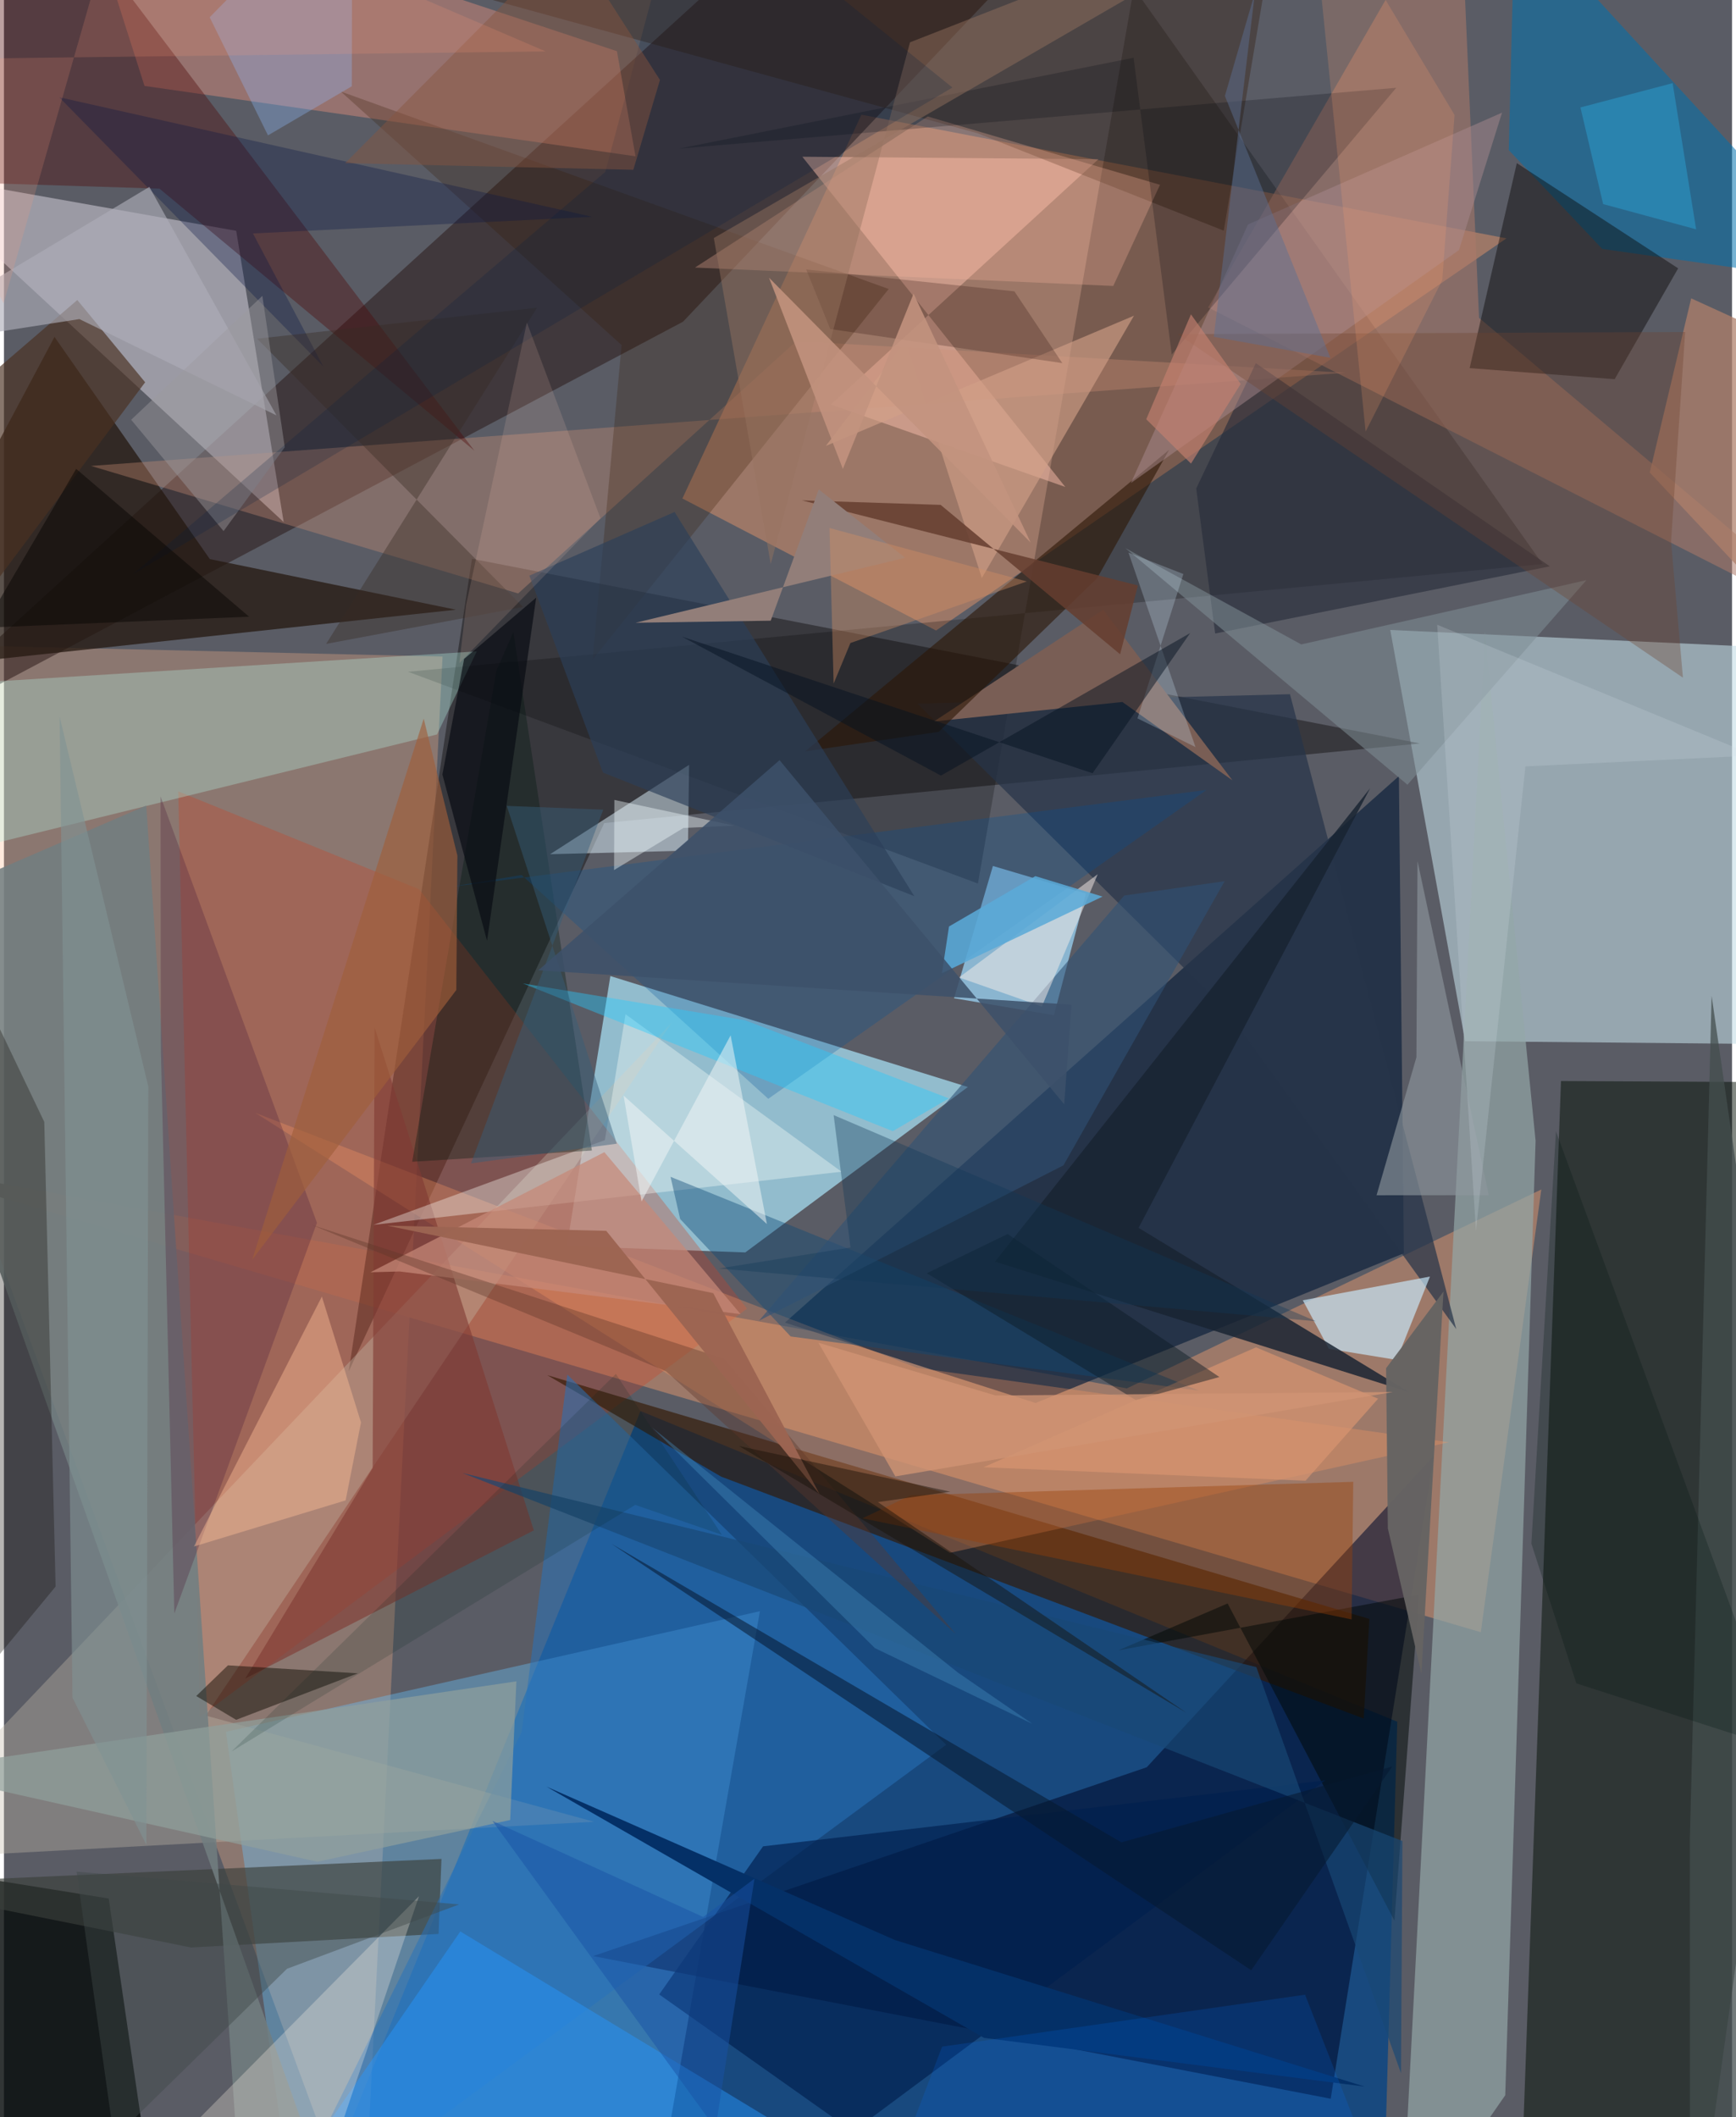 <svg xmlns="http://www.w3.org/2000/svg" width="228" height="278" viewBox="0 0 836 1024"><path fill="#5a5c65" d="M0 0h836v1024H0z"/><path fill="#c2dde5" fill-opacity=".576" d="M858.76 505.016l-151.898-1.425-36.208-198.901L898 315.19z"/><path fill="#0a4584" fill-opacity=".827" d="M674.046 832.744l-366.105-150.28L143.492 1086l523.914-17.377z"/><path fill="#adeaff" fill-opacity=".675" d="M272.343 602.65l86.294 3.107 107.682-80.016-172.957-53.655z"/><path fill="#ffb98d" fill-opacity=".294" d="M-26.084 312.02l238.268 5.537L173.757 1086-62 445.563z"/><path fill="#fa9f6b" fill-opacity=".412" d="M414.825 55.482l312.038 59.805-275.93 189.676-122.724-63.854z"/><path fill="#9d7969" d="M-62 561.401l776.46 228.044 29.261-214.13-200.492 96.201z"/><path fill="#041105" fill-opacity=".498" d="M734.642 1039.712L818.678 1086 898 523.586l-144.759-.727z"/><path fill="#0d223c" fill-opacity=".694" d="M377.833 639.696L674.83 375.388l2.408 230.783-178.142 72.413z"/><path fill="#6ac5ff" fill-opacity=".373" d="M365.716 779.275L107.403 837.62l32.702 235.569L311.925 1086z"/><path fill="#060000" fill-opacity=".396" d="M166.78 663.28l123.61-265.193 394.642-38.504-458.629-89.318z"/><path fill="#000c2c" fill-opacity=".569" d="M691.694 704.201l-49.85 310.886-356.859-68.993 267.872-91.34z"/><path fill="#281714" fill-opacity=".51" d="M404.221-62L-62 362.664l390.521-207.072L476.191-.342z"/><path fill="#efe8f3" fill-opacity=".439" d="M112.356 111.635L-62 80.66l.503-10.39L135.32 252.5z"/><path fill="#cc4427" fill-opacity=".322" d="M94.793 830.398l264.671-197.453-158.653-202.858-116.5-47.33z"/><path fill="#080c0d" fill-opacity=".831" d="M50.672 918.25L75.241 1086H-62l6.146-184.881z"/><path fill="#93a7a7" fill-opacity=".694" d="M675.807 1086l50.468-72.596 14.683-461.654-24.52-246.098z"/><path fill-opacity=".231" d="M195.493 324.917l548.856-52.13L546.59-5.79l-75.41 433.127z"/><path fill="#251810" fill-opacity=".749" d="M-62 325.113l280.65-30.212-119.048-24.488-75.154-107.456z"/><path fill="#91c1de" fill-opacity=".886" d="M507.944 491.016l-48.317-8.204 18.8-63.97 44.974 13.344z"/><path fill="#331700" fill-opacity=".631" d="M262.818 665.109l397.726 117.91-2.709 48.194-310.855-117z"/><path fill="#ff997f" fill-opacity=".361" d="M67.998 41.565L305.526 75.6l-8.985-50.846L34.998-61.98z"/><path fill="#c3b9a9" fill-opacity=".361" d="M97.628 829.764l187.853 51.364L-62 899.813l385.077-405.211z"/><path fill="#ac796a" fill-opacity=".545" d="M713.601 153.746L898 309.04 582.549 148.716 704.149-62z"/><path fill="#fec1ad" fill-opacity=".478" d="M386.232 75.807L513.44 235.524l-113.383-39.876L529.482 76.985z"/><path fill="#0172ae" fill-opacity=".541" d="M730.907-43.783L727.99 72.623l45.235 47.783L898 138.03z"/><path fill="#b2f0e2" fill-opacity=".325" d="M-62 422l271.499-66.766 19.22-40.178L-62 333.193z"/><path fill="#dff3ff" fill-opacity=".49" d="M264.209 413.155l60.815-1.578 5.912-4.897.522-36.75z"/><path fill="#3a3f3a" fill-opacity=".643" d="M211.656 899.093l-1.401 36.269-119.758 6.578L-62 911.29z"/><path fill="#050300" fill-opacity=".42" d="M731.883 78.904l-22.83 99.145 70.167 5.349 30.712-53.61z"/><path fill="#fd9a61" fill-opacity=".31" d="M457.612 751.06l241.46-53.492-257.417-36.039-320.063-123.267z"/><path fill="#cd8f74" fill-opacity=".353" d="M648.879 180.286L42.106 225.353l206.648 61.687 134.575-122.045z"/><path fill="#2873bb" fill-opacity=".537" d="M250.458 837.716l22.08-172.885 183.278 179.043L127.347 1086z"/><path fill="#4f0a09" fill-opacity=".384" d="M15.402-62l212.175 279.981L75.263 91.25l-104.717-3.341z"/><path fill="#273449" fill-opacity=".714" d="M591.297 488.451L441.886 340.314l180.258-4.542 80.435 307.088z"/><path fill="#c9eafb" fill-opacity=".667" d="M640.96 652.372l32.792 5.36 16.116-40.308-61.524 11.477z"/><path fill="#301300" fill-opacity=".329" d="M471.01 64.464l119.107 47.113L615.934-42.25 206.627-8.17z"/><path fill="#803934" fill-opacity=".612" d="M256.337 740.194l-77.03-243.223-.942 213.115-61.62 101.761z"/><path fill="#fcfefa" fill-opacity=".353" d="M290.7 551.447l-111.972 40.981 226.46-25.71-104.49-76.162z"/><path fill="#192332" fill-opacity=".831" d="M479.449 610.2l181.48-228.978-112.031 212.655 130.893 79.47z"/><path fill="#717e80" fill-opacity=".859" d="M153.523 1052.91L-62 446.13l130.84-56.483 44.363 655.843z"/><path fill="#001810" fill-opacity=".341" d="M197.493 561.912l86.935-5.437-37.988-250.759-8.234 18.685z"/><path fill="#371800" fill-opacity=".251" d="M298.807 166.895l-14.062 152.173 143.261-179.29-265.089-95.54z"/><path fill="#8e989e" fill-opacity=".616" d="M683.308 511.353l.523-94.93 34.488 161.642-54.299.042z"/><path fill="#50213b" fill-opacity=".31" d="M151.423 591.42L82.416 780.377l-6.515-272.893-.14-122.263z"/><path fill="#795e55" d="M541.059 339.522l-91.122 9.407 81.842-53.967 62.523 82.458z"/><path fill="#000807" fill-opacity=".514" d="M539.045 798.23l145.53-26.94-11.89 157.67-80.716-153.417z"/><path fill="#2597ff" fill-opacity=".459" d="M136.13 1057.148l84.641-122.976 191.191 115.734L21.122 1086z"/><path fill="#993f05" fill-opacity=".4" d="M415.31 734.35l236.64 48.908.81-66.557-214.022 6.51z"/><path fill="#00539b" fill-opacity=".263" d="M250.41 423.216l-35.29 5.858 366.643-47.002L369.75 531.446z"/><path fill="#af806a" fill-opacity=".737" d="M898 181.606l-18.748 135.56-83.049-88.616 20.024-84.245z"/><path fill="#001f4e" fill-opacity=".659" d="M367.241 893.005l271.924-31.916-228.47 169.88-93.701-66.325z"/><path fill="#f9b69c" fill-opacity=".294" d="M536.66 138.308l-202.373-8.892 112.626-73.078 112.34 33.043z"/><path fill="#fff4e6" fill-opacity=".286" d="M143.61 1086H33.723l167.06-168.87z"/><path fill="#272c3a" fill-opacity=".624" d="M576.78 236.263l9.167 70.14 161.887-32.486-142.206-98.25z"/><path fill="#0f0b03" fill-opacity=".478" d="M108.365 805.464L93.02 820.309l19.306 11.511 58.852-22.497z"/><path fill="#2c1504" fill-opacity=".584" d="M563.675 217.572l-34.768 61.991-76.684 74.396-64.62 9.45z"/><path fill="#100d04" fill-opacity=".302" d="M-13.804 472.952l33.312 69.681 5.475 224.734L-62 872.722z"/><path fill="#2c3f59" fill-opacity=".655" d="M324.425 247.628l115.988 185.827-150.625-59.786-35.623-95.241z"/><path fill="#0c4a77" fill-opacity=".416" d="M327.132 589.599l-4.654-20.407 255.58 103.4L380.595 646.4z"/><path fill="#a98b8e" fill-opacity=".486" d="M545.18 233.629l56.646-125.063 122.9-54.074-20.828 66.434z"/><path fill="#febe95" fill-opacity=".435" d="M172.725 687.986L165.3 725.68l-73.383 22.303 61.881-120.88z"/><path fill="#91a09c" fill-opacity=".686" d="M151.621 900.469l93.276-20.186 3.007-67.083-292.878 43.195z"/><path fill="#26cbff" fill-opacity=".408" d="M358.612 493.485L251.046 475.66l178.944 71.457 27.15-15.865z"/><path fill="#7f8e96" fill-opacity=".537" d="M627.594 311.68l-85.092-46.587 136.474 114.455 86.556-98.937z"/><path fill="#305276" fill-opacity=".58" d="M365.269 638.774l147.292-75.142 77.971-137.43-48.568 6.936z"/><path fill="#c68978" fill-opacity=".718" d="M177.317 615.353l113.143-58.087 65.892 78.343-164.893-20.64z"/><path fill="#040811" fill-opacity=".227" d="M564.931 171.47L546.482 27.939 326.557 71.876 673.554 42.46z"/><path fill="#091543" fill-opacity=".318" d="M26.735 47.04l257.876 57.831-164.163 8.036 34.114 64.466z"/><path fill="#4a3122" fill-opacity=".663" d="M-52.096 220.457l32.674 81.757 87.73-117.32-32.828-39.776z"/><path fill="#d1a088" fill-opacity=".62" d="M397.604 215.68l38.57-50.77 36.886 114.656 73.616-126.879z"/><path fill="#704331" fill-opacity=".345" d="M812.244 327.768L567.785 161.586l245.536-1.018-6.826 101.298z"/><path fill="#f8edea" fill-opacity=".498" d="M529.127 422.832l-20.86 49.377-6.16 14.622-40.063-14.074z"/><path fill="#a05f3a" fill-opacity=".639" d="M120.096 609.266l98.737-130.433.523-65.01-16.293-66.246z"/><path fill="#666463" fill-opacity=".973" d="M668.642 661.738l27.764-37.065-10.684 184.777-16.233-70.194z"/><path fill="#8fbbfb" fill-opacity=".329" d="M99.527 8.372L168.465-62l-.187 103.718-40.552 23.761z"/><path fill="#aeaeb8" fill-opacity=".635" d="M-62 169.694L70.338 90.395l61.476 110.499-95.316-46.562z"/><path fill="#043067" d="M430.913 938.28l-168.479-74.161 211.702 121.528 184.186 23.571z"/><path fill="#d99570" fill-opacity=".671" d="M605.69 651.65l-131.788 58.005 155.756 6.525 35.122-39.683z"/><path fill="#653e2f" fill-opacity=".851" d="M548.56 283.163l-162.513-41.142 67.102 2.171 86.809 72.25z"/><path fill="#927e79" d="M305.557 301.2l65.384-.992 23.239-63.486 41.808 33.06z"/><path fill="#200800" fill-opacity=".227" d="M512.001 175.624l-23.175-34.709-100.714-10.569 11.613 28.796z"/><path fill="#987560" fill-opacity=".451" d="M438.318 20.471L649.174-62 343.415 115.131l27.522 157.688z"/><path fill="#194874" fill-opacity=".671" d="M221.736 712.414l384.133 93.898 69.973 196.397.696-112.266z"/><path fill="#cfe6f9" fill-opacity=".255" d="M548.36 347.448l28.067 13.886-32.43-94.085 26.578 10.396z"/><path fill="#809394" fill-opacity=".616" d="M33.172 821.128l35.724 71.112.949-366.68L26.92 346.549z"/><path fill="#061930" fill-opacity=".553" d="M603.388 952.964l68.228-98.566-131.023 36.69L293.92 746.702z"/><path fill="#080b12" fill-opacity=".675" d="M222.614 318.699l34.87-29.655-23.779 166.006-21.594-80.431z"/><path fill="#434e4e" fill-opacity=".749" d="M826.118 481.66l-10.524 407.32.043 197.02L898 979.777z"/><path fill="#2da4d5" fill-opacity=".459" d="M762.656 51.971l44.592-11.754 11.377 70.702-44.984-12.206z"/><path fill="#0073fc" fill-opacity=".173" d="M671.522 1072.255l-42.083-107.49-175.592 25.128-36.6 96.107z"/><path fill="#0d1a23" fill-opacity=".451" d="M485.534 596.838l102.45 69.178-40.41 11.152-101.142-61.347z"/><path fill="#392b23" fill-opacity=".384" d="M155.857 311.431l95.286-17.872-128.677-129.732 135.387-14.975z"/><path fill="#365e7b" fill-opacity=".451" d="M289.92 391.607l-46.678-1.83 53.25 163.38-70.543 9.529z"/><path fill="#5d3628" fill-opacity=".376" d="M348.509 657.227l111.973 133.097L320.29 663.228l-171.374-70.784z"/><path fill="#5c6e94" fill-opacity=".471" d="M605.17-3.497l-19.88 166.406 56.41 10.157-51.05-126.65z"/><path fill="#5aaad7" fill-opacity=".867" d="M453.774 470.695l77.691-37.047-32.506-9.897-41.768 24.358z"/><path fill="#9d9b9e" fill-opacity=".443" d="M106.243 256.875l29.61-40.564-10.846-73.193-63.464 59.902z"/><path fill="#031712" fill-opacity=".255" d="M738.922 746.567l21.757 67.629 100.054 32.193L750.82 547.187z"/><path fill="#012040" fill-opacity=".208" d="M290.895 83.156L62.35 277.75 458.82 42.334 329.655-62z"/><path fill="#458ec1" fill-opacity=".376" d="M461.337 808.849l36.284 24.958-76.267-36.661L313.632 690.5z"/><path fill="#88553e" fill-opacity=".451" d="M273.346-29.982L165.069 78.907l139.398 3.22 12.889-43.46z"/><path fill="#ffa471" fill-opacity=".192" d="M631.224-62l70.524 117.586-5.942 79.91-37.075 73.239z"/><path fill="#051121" fill-opacity=".478" d="M453.284 375.136l-125.35-67.245 198.707 66.102 47.21-67.8z"/><path fill="#ffcdbb" fill-opacity=".141" d="M288.57 250.651l-35.597-94.65-29.386 136.5-3.27 28.224z"/><path fill="#1953a6" fill-opacity=".49" d="M338.276 927.172l24.803-18.529-18.848 120.85-107.928-148.804z"/><path fill="#eff6f5" fill-opacity=".522" d="M299.76 529.903l69.335 62.114-17.557-91.262-43.095 80.374z"/><path fill="#3f4949" fill-opacity=".435" d="M53.226 1034.27l83.703-82.043 83.279-31.131L35.142 905.26z"/><path fill="#f4fdfe" fill-opacity=".404" d="M295.3 386.892l57.962 12.443-24.543 1.112-33.564 20.372z"/><path fill="#d68f64" fill-opacity=".384" d="M399.38 255.366l1.99 75.268 8.12-19.633 85.351-29.771z"/><path fill="#c3937e" fill-opacity=".878" d="M440.044 142.046l-34.197 84.749-35.726-92.47 126.552 128.079z"/><path fill="#090605" fill-opacity=".506" d="M-2.251 290.315l37.188-63.546 83.656 71.512L-62 305.778z"/><path fill="#9c6552" fill-opacity=".965" d="M394.516 722.604L291.38 595.314l-106.001-2.519 157.763 32.662z"/><path fill="#0f3857" fill-opacity=".349" d="M634.719 639.05l-233.343-99.718 8.162 64.03-63.625 10.163z"/><path fill="#d2dce7" fill-opacity=".204" d="M693.36 302.16l153.52 63.26-110.84 5.238-23.92 224.62z"/><path fill="#3d516a" fill-opacity=".859" d="M512.919 534.116l3.522-48.184-257.938-16.638L375.208 367.66z"/><path fill="#c4816f" fill-opacity=".647" d="M574.236 152.045l24.052 33.673-24.034 38.512-21.65-21.457z"/><path fill="#171007" fill-opacity=".451" d="M422.774 726.515l35.008-5.042-102.21-22.075 216.399 128.96z"/><path fill="#ff9978" fill-opacity=".176" d="M262.047 24.86L-62 28.948-.181 146.746 59.538-62z"/><path fill="#00201f" fill-opacity=".157" d="M305.385 727.87l-195.3 119.28L296.029 664.5l51.281 77.826z"/><path fill="#d19474" fill-opacity=".776" d="M431.243 714.083l240.66-40.808-192.159 1.68-85.747-25.528z"/></svg>